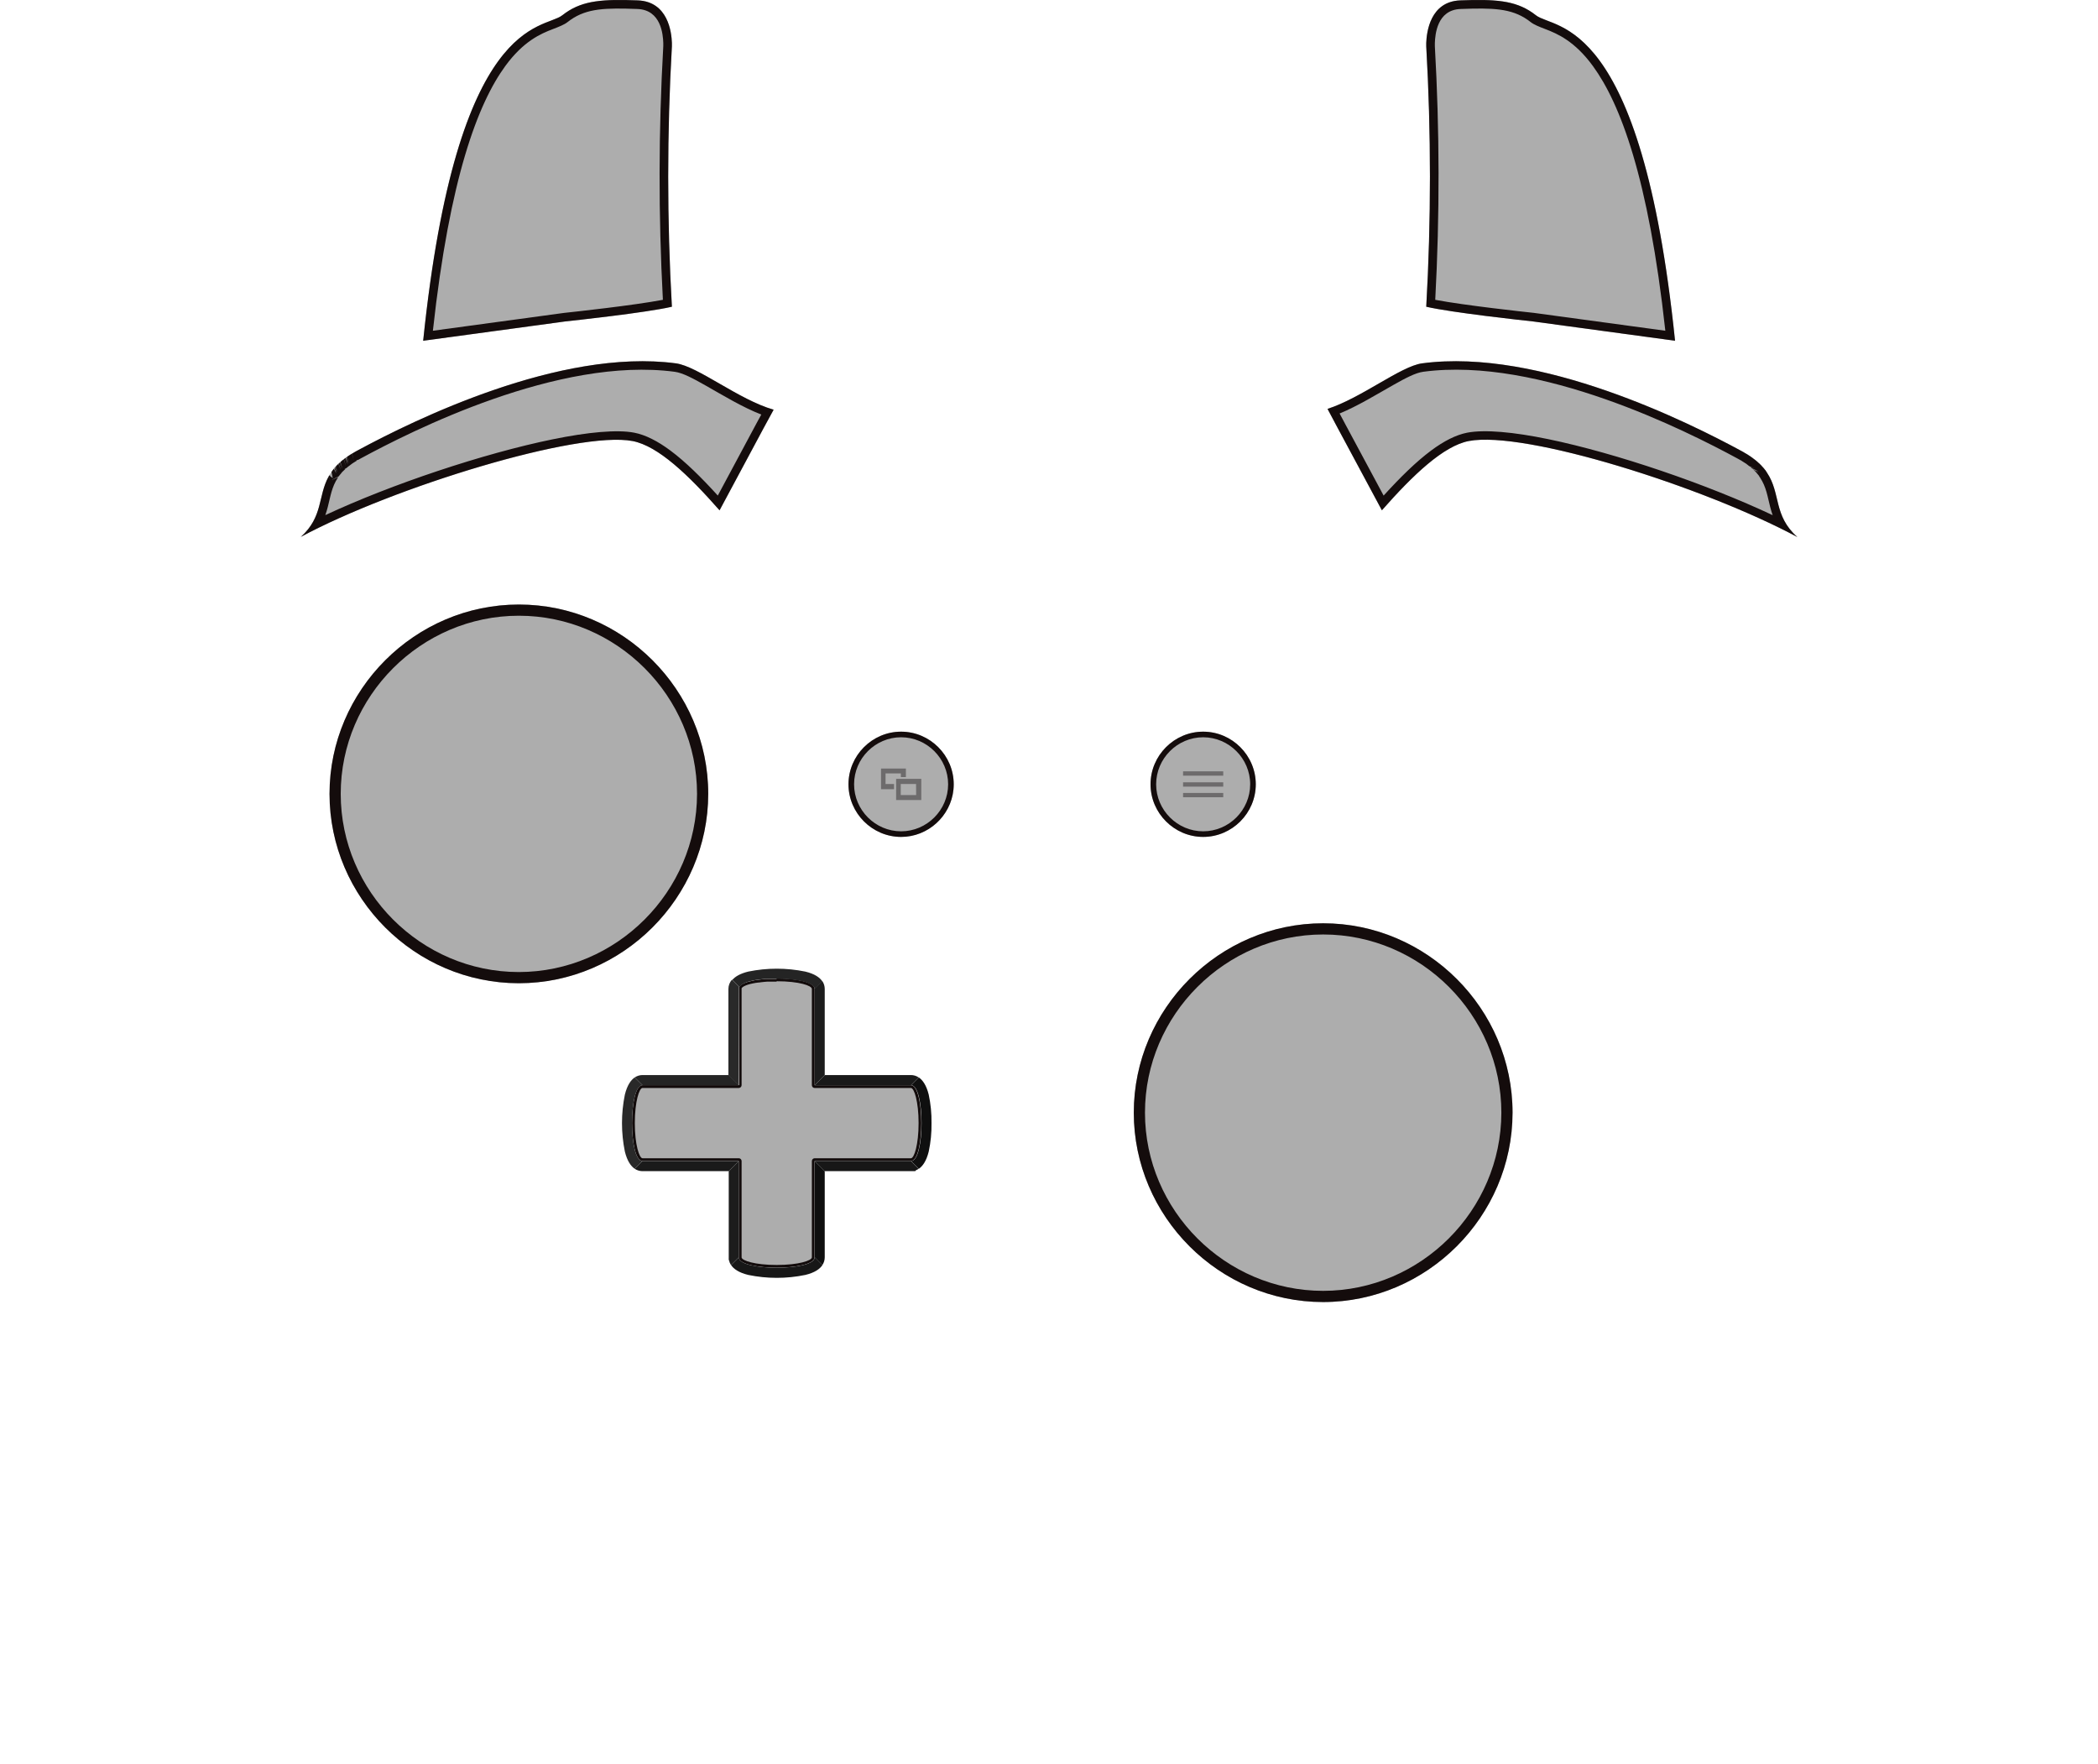 <?xml version="1.0" encoding="UTF-8" standalone="no"?>
<!DOCTYPE svg PUBLIC "-//W3C//DTD SVG 1.1//EN" "http://www.w3.org/Graphics/SVG/1.1/DTD/svg11.dtd">
<svg width="750" height="630.46" viewBox="0 0 750 630.46" version="1.1" xmlns="http://www.w3.org/2000/svg" xmlns:xlink="http://www.w3.org/1999/xlink" xml:space="preserve" xmlns:serif="http://www.serif.com/" style="fill-rule:evenodd;clip-rule:evenodd;stroke-linejoin:round;stroke-miterlimit:2;">
    <g id="Layer_1-2">
        <path d="M107.46,191.96L107.46,193.52" style="fill:none;fill-rule:nonzero;"/>
        <path d="M642.55,191.47L642.55,192.42" style="fill:none;fill-rule:nonzero;"/>
        <g id="Dpad">
            <g>
                <g>
                    <path d="M277.67,452.7C270.54,452.7 264.93,451.38 264.62,449.62C264.615,449.57 264.615,449.52 264.62,449.47L264.62,415.05C264.62,414.776 264.394,414.55 264.12,414.55L229.69,414.55C227.87,414.55 226.44,408.81 226.44,401.49C226.44,394.17 227.87,388.43 229.69,388.43L264.11,388.43C264.384,388.43 264.61,388.204 264.61,387.93L264.61,353.51C264.605,353.463 264.605,353.417 264.61,353.37L264.67,353.14L264.75,353.01C265.25,352.2 266.86,351.49 269.29,351.01L270.18,350.83C270.511,350.769 270.845,350.726 271.18,350.7L271.34,350.7L272.24,350.59L273.24,350.48L274.24,350.4L276.6,350.32L277.65,350.32C284.98,350.32 290.71,351.74 290.71,353.55L290.71,387.97C290.71,388.244 290.936,388.47 291.21,388.47L325.62,388.47C327.43,388.47 328.85,394.21 328.85,401.53C328.85,408.85 327.43,414.59 325.62,414.59L291.24,414.59C290.966,414.59 290.74,414.816 290.74,415.09L290.74,449.51C290.745,449.56 290.745,449.61 290.74,449.66C290.42,451.38 284.8,452.7 277.67,452.7Z" style="fill:rgb(8,8,8);fill-opacity:0.33;fill-rule:nonzero;"/>
                    <path d="M277.67,350.78C285.76,350.78 290.23,352.39 290.23,353.51L290.23,387.94C290.23,388.489 290.681,388.94 291.23,388.94L325.65,388.94C326.79,388.94 328.38,393.71 328.38,401.49C328.38,409.27 326.79,414.05 325.65,414.05L291.23,414.05C290.681,414.05 290.23,414.501 290.23,415.05L290.23,449.54C290.03,450.65 285.56,452.2 277.67,452.2C269.78,452.2 265.31,450.65 265.11,449.54L265.11,415.05C265.11,414.501 264.659,414.05 264.11,414.05L229.69,414.05C228.54,414.05 226.94,409.27 226.94,401.49C226.94,393.71 228.54,388.93 229.69,388.93L264.11,388.93C264.659,388.93 265.11,388.479 265.11,387.93L265.11,353.47C265.114,353.423 265.114,353.377 265.11,353.33L265.11,353.28C265.26,353.03 266.02,352.16 269.3,351.52L269.36,351.52C269.63,351.45 269.91,351.4 270.19,351.35L270.27,351.35C270.534,351.297 270.801,351.261 271.07,351.24L271.25,351.24L272.17,351.12L273.17,351.01L274.17,350.93L277.58,350.93M277.58,349.93L274.09,349.93L273.09,350.01L272.09,350.12L271.09,350.25L271.04,350.25C270.725,350.277 270.411,350.32 270.1,350.38L270.02,350.38L269.14,350.56C266.71,351.04 264.89,351.78 264.28,352.79C264.232,352.835 264.195,352.889 264.17,352.95C264.165,353.01 264.165,353.07 264.17,353.13C264.166,353.177 264.166,353.223 264.17,353.27C264.161,353.343 264.161,353.417 264.17,353.49L264.17,387.92L229.69,387.92C224.69,387.92 224.69,415.03 229.69,415.03L264.11,415.03L264.11,449.45C264.1,449.53 264.1,449.61 264.11,449.69C264.51,452.02 271.11,453.18 277.65,453.18C284.19,453.18 290.78,452.02 291.19,449.69C291.195,449.61 291.195,449.53 291.19,449.45L291.19,415.05L325.61,415.05C330.61,415.05 330.61,387.94 325.61,387.94L291.23,387.94L291.23,353.51C291.23,351.01 284.44,349.78 277.67,349.78L277.58,349.93Z" style="fill:rgb(18,11,11);fill-rule:nonzero;"/>
                </g>
                <path d="M264.11,387.94L260.51,384.31L229.69,384.31C228.7,384.316 227.734,384.612 226.91,385.16L229.69,387.94L264.11,387.94Z" style="fill:rgb(36,36,36);fill-rule:nonzero;"/>
                <path d="M229.69,387.94L226.9,385.16C225.54,386.09 224.23,387.9 223.38,391.3C222.007,398.024 222.007,404.956 223.38,411.68C224.23,415.08 225.54,416.89 226.9,417.82L229.69,415.05C224.69,415.05 224.69,387.94 229.69,387.94Z" style="fill:rgb(41,41,41);fill-rule:nonzero;"/>
                <path d="M269.2,350.52L270.09,350.34L270.16,350.34C270.47,350.275 270.784,350.232 271.1,350.21L271.16,350.21L272.16,350.08L273.16,349.97L273.21,349.97L274.21,349.89L277.68,349.89C284.45,349.89 291.25,351.12 291.25,353.62L294,350.85C293.1,349.48 291.29,348.14 287.86,347.32C281.143,345.947 274.217,345.947 267.5,347.32C264.56,348.04 262.79,349.12 261.78,350.32L264.35,352.89C265,351.74 266.77,351 269.2,350.52Z" style="fill:rgb(36,36,36);fill-rule:nonzero;"/>
                <path d="M325.65,387.94L328.41,385.16C327.594,384.611 326.633,384.316 325.65,384.31L294.84,384.31L291.23,387.94L325.65,387.94Z" style="fill:rgb(25,25,25);fill-rule:nonzero;"/>
                <path d="M291.23,353.51L291.23,387.93L294.83,384.31L294.83,353.51C294.826,352.523 294.53,351.559 293.98,350.74L291.22,353.51L291.23,353.51Z" style="fill:rgb(28,28,28);fill-rule:nonzero;"/>
                <path d="M264.11,353.51C264.106,353.437 264.106,353.363 264.11,353.29L264.11,352.97C264.141,352.91 264.178,352.853 264.22,352.8L261.65,350.23C260.834,351.15 260.385,352.34 260.39,353.57L260.39,384.37L263.99,387.99L264.11,353.51Z" style="fill:rgb(41,41,41);fill-rule:nonzero;"/>
                <path d="M325.65,415.05L291.23,415.05L294.83,418.67L327.15,418.67L327.49,418.32C327.812,418.186 328.12,418.022 328.41,417.83L325.65,415.05Z" style="fill:rgb(23,23,23);fill-rule:nonzero;"/>
                <path d="M291.23,449.47L293.99,452.24C294.537,451.42 294.829,450.456 294.83,449.47L294.83,418.67L291.23,415.05L291.23,449.47Z" style="fill:rgb(15,15,15);fill-rule:nonzero;"/>
                <path d="M332,391.3C331.16,387.9 329.82,386.09 328.45,385.16L325.69,387.93C330.69,387.93 330.69,415.05 325.69,415.05L328.46,417.83C329.82,416.9 331.16,415.08 332,411.68C332.72,408.332 333.055,404.914 333,401.49C333.051,398.067 332.715,394.648 332,391.3Z" style="fill:rgb(15,15,15);fill-rule:nonzero;"/>
                <path d="M291.21,449.71C290.81,452.04 284.21,453.2 277.67,453.2C271.13,453.2 264.54,452.04 264.13,449.71C264.126,449.63 264.126,449.55 264.13,449.47L261.34,452.24C262.27,453.61 264.09,454.95 267.51,455.77C274.226,457.157 281.154,457.157 287.87,455.77C291.3,454.95 293.11,453.61 294.01,452.24L291.26,449.47C291.23,449.54 291.23,449.62 291.21,449.71Z" style="fill:rgb(23,23,23);fill-rule:nonzero;"/>
                <path d="M264.11,449.47L264.11,415.05L260.51,418.67L260.51,450.32L260.6,450.55C260.736,451.152 260.979,451.725 261.32,452.24L264.11,449.47Z" style="fill:rgb(28,28,28);fill-rule:nonzero;"/>
                <path d="M229.69,415.05L226.9,417.82C227.728,418.368 228.697,418.664 229.69,418.67L260.51,418.67L264.11,415.05L229.69,415.05Z" style="fill:rgb(26,26,26);fill-rule:nonzero;"/>
            </g>
        </g>
        <g id="Menu_Key">
            <path d="M448.92,280.37C448.92,290.689 440.429,299.18 430.11,299.18C419.791,299.18 411.3,290.689 411.3,280.37C411.3,270.051 419.791,261.56 430.11,261.56C430.117,261.56 430.123,261.56 430.13,261.56C440.441,261.571 448.92,270.059 448.92,280.37Z" style="fill:rgb(8,8,8);fill-opacity:0.33;fill-rule:nonzero;"/>
            <path d="M448.92,280.37C448.92,290.689 440.429,299.18 430.11,299.18C419.791,299.18 411.3,290.689 411.3,280.37C411.3,270.051 419.791,261.56 430.11,261.56C430.117,261.56 430.123,261.56 430.13,261.56C440.441,261.571 448.92,270.059 448.92,280.37ZM446.92,280.37C446.92,289.592 439.332,297.18 430.11,297.18C420.888,297.18 413.3,289.592 413.3,280.37C413.3,271.148 420.888,263.56 430.11,263.56C430.116,263.56 430.122,263.56 430.128,263.56C439.343,263.57 446.92,271.155 446.92,280.37Z" style="fill:rgb(20,12,12);"/>
            <g>
                <g>
                    <rect x="422.93" y="275.74" width="14.36" height="1.55" style="fill:rgb(109,107,108);"/>
                    <rect x="422.93" y="279.66" width="14.36" height="1.55" style="fill:rgb(109,107,108);"/>
                    <rect x="422.93" y="283.47" width="14.36" height="1.53" style="fill:rgb(109,107,108);"/>
                </g>
            </g>
        </g>
        <g id="Switcher_Key">
            <path d="M340.94,280.37C340.94,290.689 332.449,299.18 322.13,299.18C311.811,299.18 303.32,290.689 303.32,280.37C303.32,270.055 311.805,261.565 322.12,261.56C322.123,261.56 322.127,261.56 322.13,261.56C332.449,261.56 340.94,270.051 340.94,280.37L340.94,280.37Z" style="fill:rgb(8,8,8);fill-opacity:0.33;fill-rule:nonzero;"/>
            <path d="M340.843,282.273C339.877,291.712 331.807,299.18 322.13,299.18C311.811,299.18 303.32,290.689 303.32,280.37C303.32,270.055 311.805,261.565 322.12,261.56C322.123,261.56 322.127,261.56 322.13,261.56C332.449,261.56 340.94,270.051 340.94,280.37L340.94,280.37C340.94,281.012 340.907,281.647 340.843,282.273L338.94,280.37C338.94,271.148 331.352,263.56 322.13,263.56C322.127,263.56 322.124,263.56 322.121,263.56C312.903,263.565 305.32,271.152 305.32,280.37C305.32,289.592 312.908,297.18 322.13,297.18C331.352,297.18 338.94,289.592 338.94,280.37L340.843,282.273Z" style="fill:rgb(20,12,12);"/>
            <g>
                <g>
                    <path d="M319.6,280.27L316.57,280.27L316.57,276.48L322.04,276.48L322.04,277.8L323.84,277.8L323.84,274.74L314.95,274.74L314.95,282.13L319.6,282.13L319.6,280.27Z" style="fill:rgb(109,107,108);fill-rule:nonzero;"/>
                    <path d="M320.35,278.43L320.35,286L329.35,286L329.35,278.42L320.35,278.43ZM327.51,284.21L322,284.21L322,280.26L327.47,280.26L327.51,284.21Z" style="fill:rgb(109,107,108);fill-rule:nonzero;"/>
                </g>
            </g>
        </g>
        <g id="Left_Stick">
            <path d="M185.47,351.49C148.344,351.479 117.8,320.926 117.8,283.8C117.8,246.666 148.356,216.11 185.49,216.11C222.624,216.11 253.18,246.666 253.18,283.8C253.136,320.925 222.595,351.457 185.47,351.49Z" style="fill:rgb(8,8,8);fill-opacity:0.33;fill-rule:nonzero;"/>
            <path d="M185.47,351.49C148.344,351.479 117.8,320.926 117.8,283.8C117.8,246.666 148.356,216.11 185.49,216.11C222.624,216.11 253.18,246.666 253.18,283.8C253.136,320.925 222.595,351.457 185.47,351.49ZM185.469,347.49C150.538,347.478 121.8,318.731 121.8,283.8C121.8,248.861 150.551,220.11 185.49,220.11C220.429,220.11 249.179,248.859 249.18,283.798C249.137,318.729 220.4,347.458 185.469,347.49L185.469,347.49Z" style="fill:rgb(20,12,12);"/>
        </g>
        <g id="Right_Stick">
            <path d="M473,465.46C435.865,465.455 405.31,434.895 405.31,397.76C405.31,360.621 435.871,330.06 473.01,330.06C510.149,330.06 540.71,360.621 540.71,397.76C540.71,397.767 540.71,397.773 540.71,397.78C540.661,434.901 510.121,465.427 473,465.46Z" style="fill:rgb(8,8,8);fill-opacity:0.33;fill-rule:nonzero;"/>
            <path d="M473,465.46C435.865,465.455 405.31,434.895 405.31,397.76C405.31,360.621 435.871,330.06 473.01,330.06C510.149,330.06 540.71,360.621 540.71,397.76C540.71,397.767 540.71,397.773 540.71,397.78C540.661,434.901 510.121,465.427 473,465.46ZM472.999,461.46C438.058,461.454 409.31,432.701 409.31,397.76C409.31,362.815 438.065,334.06 473.01,334.06C507.955,334.06 536.71,362.815 536.71,397.76L536.71,397.776C536.663,432.705 507.927,461.428 472.999,461.46Z" style="fill:rgb(20,12,12);"/>
        </g>
        <g>
            <g id="RB">
                <path d="M474.57,146.17L478.15,152.9L494,182.42C505.17,169.74 516,159.42 525.06,157.66C545.096,153.811 608.974,173.992 642.535,191.987L642.55,192L642.56,192L642.535,191.987C633.884,184.342 636.677,176.439 631.686,169L631.665,168.968C631.487,168.685 631.297,168.377 631.1,168.09L631,168C630.9,167.86 630.82,167.75 630.71,167.62L630.57,167.46L630.3,167.13C630.242,167.082 630.188,167.028 630.14,166.97C630.06,166.858 629.966,166.758 629.86,166.67L629.7,166.47L629.21,165.98C629.104,165.894 629.006,165.796 628.92,165.69L628.69,165.51C628.605,165.402 628.504,165.307 628.39,165.23L628.16,165.02C628.05,164.92 627.95,164.85 627.85,164.75L627.58,164.53L627.25,164.27C627.166,164.199 627.075,164.135 626.98,164.08C626.86,163.98 626.76,163.89 626.63,163.8C626.534,163.742 626.443,163.675 626.36,163.6L625.98,163.34L625.69,163.12C625.547,163.044 625.41,162.957 625.28,162.86L624.98,162.66C624.825,162.571 624.675,162.475 624.53,162.37C624.424,162.325 624.323,162.268 624.23,162.2C624.06,162.089 623.883,161.989 623.7,161.9L623.45,161.73C623.17,161.58 622.89,161.43 622.61,161.26C604.33,151.35 550.61,124.26 508.39,129.89C500.78,130.89 486.76,142.23 474.57,146.17ZM631.475,168.692L631.394,168.577C631.487,168.705 631.579,168.835 631.665,168.968L631.674,168.981L631.686,169C631.718,169.049 631.75,169.099 631.78,169.15L631.674,168.981L631.6,168.872C631.559,168.812 631.517,168.752 631.475,168.692Z" style="fill:rgb(8,8,8);fill-opacity:0.33;fill-rule:nonzero;"/>
                <path d="M474.57,146.17L478.15,152.9L494,182.42C505.17,169.74 516,159.42 525.06,157.66C545.096,153.811 608.974,173.992 642.535,191.987L642.55,192L642.56,192L642.535,191.987C633.884,184.342 636.677,176.439 631.686,169L631.665,168.968C631.487,168.685 631.297,168.377 631.1,168.09L631,168C630.9,167.86 630.82,167.75 630.71,167.62L630.57,167.46L630.3,167.13C630.242,167.082 630.188,167.028 630.14,166.97C630.06,166.858 629.966,166.758 629.86,166.67L629.7,166.47L629.21,165.98C629.104,165.894 629.006,165.796 628.92,165.69L628.69,165.51C628.605,165.402 628.504,165.307 628.39,165.23L628.16,165.02C628.05,164.92 627.95,164.85 627.85,164.75L627.58,164.53L627.25,164.27C627.166,164.199 627.075,164.135 626.98,164.08C626.86,163.98 626.76,163.89 626.63,163.8C626.534,163.742 626.443,163.675 626.36,163.6L625.98,163.34L625.69,163.12C625.547,163.044 625.41,162.957 625.28,162.86L624.98,162.66C624.825,162.571 624.675,162.475 624.53,162.37C624.424,162.325 624.323,162.268 624.23,162.2C624.06,162.089 623.883,161.989 623.7,161.9L623.45,161.73C623.17,161.58 622.89,161.43 622.61,161.26C604.33,151.35 550.61,124.26 508.39,129.89C500.78,130.89 486.76,142.23 474.57,146.17ZM627.732,168.817C627.789,168.886 627.853,168.95 627.922,169.008L628.028,169.095L628.035,169.099L627.154,168.217C627.041,168.119 626.933,168.015 626.831,167.909C626.831,167.909 626.825,167.906 626.825,167.906L627.03,167.977L628.288,168.83L628.522,168.942L627.239,168.048L627.03,167.977L626.685,167.743C626.549,167.65 626.427,167.539 626.323,167.411L626.119,167.268C626.119,167.268 628.16,168.057 628.16,168.057L626.117,167.267C625.973,167.136 625.846,167.038 625.715,166.909C625.715,166.909 625.669,166.89 625.669,166.89L627.234,167.444L627.111,167.374L625.398,166.67L625.461,166.709L625.236,166.579L625.036,166.413C624.999,166.382 624.969,166.35 624.934,166.321C624.732,166.19 624.54,166.044 624.36,165.885C624.36,165.885 624.276,165.853 624.276,165.853L624.48,165.916L624.262,165.8C623.984,165.652 623.717,165.483 623.465,165.294L623.476,165.298L622.994,164.999C622.83,164.913 622.672,164.816 622.524,164.714C622.477,164.684 622.427,164.658 622.377,164.633L623.019,164.944L622.016,164.407C621.711,164.243 621.407,164.079 621.101,163.896C603.051,154.115 550.296,127.365 508.788,132.9L508.786,132.901C506.017,133.264 502.354,135.223 498.199,137.563C492.223,140.93 485.403,145.142 478.884,147.814L480.828,151.469C480.828,151.469 494.625,177.165 494.625,177.165C500.48,170.718 506.217,165.062 511.619,161.047C516.141,157.685 520.482,155.456 524.484,154.679L524.487,154.678C530.753,153.474 541.139,154.435 553.543,157.003C577.809,162.025 610.083,173.045 633.694,184.165C633.346,183.171 633.059,182.176 632.8,181.182C631.879,177.651 631.454,174.116 629.179,170.714L629.176,170.712C629.165,170.693 629.153,170.674 629.141,170.655L629.77,170.997L629.538,170.859L629.127,170.634L629.474,170.822L629.121,170.625L629.105,170.601L629.104,170.601L628.939,170.364L628.965,170.377L628.951,170.356L628.921,170.339L628.95,170.354C628.836,170.172 628.718,169.985 628.596,169.807L628.695,169.86L628.667,169.836L628.529,169.765C628.481,169.698 628.445,169.644 628.392,169.581L628.399,169.585L628.29,169.465L628.289,169.464L628.29,169.465L628.078,169.209C627.981,169.113 627.889,169.012 627.802,168.907L627.732,168.817ZM630.695,170.649L630.71,170.657L630.695,170.649ZM630.789,170.526L630.973,170.651L630.973,170.649L630.791,170.523L630.789,170.526ZM630.669,170.445L630.775,170.517L630.777,170.513L630.675,170.442L630.669,170.445ZM630.352,170.23L630.571,170.379L630.571,170.369L630.327,170.199L630.352,170.23ZM630.184,170.112L630.238,170.137L630.163,170.085L630.184,170.112ZM631.633,168.923L631.78,169.15C631.75,169.099 631.718,169.049 631.686,169L631.633,168.923L631.6,168.872C631.559,168.812 631.517,168.752 631.475,168.692L631.394,168.577L631.633,168.923ZM626.323,167.411L626.3,167.384L628.69,168.547L627.239,168.048L626.323,167.411Z" style="fill:rgb(20,12,12);"/>
            </g>
            <g id="LB">
                <g>
                    <path d="M273.57,153.1L274.03,153.28L273.57,153.1Z" style="fill:rgb(26,26,26);fill-rule:nonzero;"/>
                    <path d="M118.387,168.878L118.3,169C113.318,176.414 116.071,184.275 107.55,191.919L107.4,192L107.46,192L107.55,191.919C140.758,174.069 206.599,153.896 226.15,157.67C235.28,159.43 246.06,169.75 257.23,182.43L273.08,152.85L276.56,146.46C264.09,142.91 249.47,130.92 241.62,129.89C199.38,124.26 145.69,151.35 127.4,161.26C127.13,161.43 126.85,161.57 126.58,161.73L126.33,161.89C126.144,161.978 125.963,162.079 125.79,162.19C125.702,162.26 125.604,162.318 125.5,162.36L125.05,162.66L124.76,162.84C124.628,162.942 124.487,163.032 124.34,163.11L124.08,163.31L123.68,163.58L123.05,164.06C122.964,164.112 122.884,164.172 122.81,164.24C122.692,164.34 122.568,164.433 122.44,164.52L122.22,164.71C122.1,164.82 121.99,164.9 121.87,165L121.68,165.19C121.555,165.276 121.441,165.377 121.34,165.49C121.284,165.548 121.22,165.599 121.15,165.64C121.03,165.76 120.94,165.87 120.82,165.97L120.66,166.12C120.56,166.24 120.45,166.35 120.33,166.45L120.21,166.61C120.093,166.717 119.986,166.834 119.89,166.96L119.78,167.08L119.37,167.55C119.25,167.7 119.15,167.82 119.05,167.96L119,168C118.89,168.14 118.79,168.29 118.68,168.44L118.68,168.49C118.583,168.603 118.479,168.749 118.387,168.878Z" style="fill:rgb(8,8,8);fill-opacity:0.33;fill-rule:nonzero;"/>
                    <path d="M128.532,160.651L126.264,163.625L126.327,163.854L126.313,163.868L126.248,163.647L126.264,163.625L126.263,163.619L128.53,160.652L127.4,161.26C127.13,161.43 126.85,161.57 126.58,161.73L126.33,161.89C126.168,161.967 126.011,162.052 125.859,162.147L126.263,163.619L126.246,163.641L126.248,163.647L126.087,163.858L126.085,163.851L126.246,163.641L125.815,162.175L125.79,162.19C125.702,162.26 125.604,162.318 125.5,162.36L125.05,162.66L124.76,162.84C124.628,162.942 124.487,163.032 124.34,163.11L124.08,163.31L124.037,163.339L124.634,165.442L124.615,165.459L123.921,163.417L123.696,163.569L124.251,165.8L124.226,165.824L123.505,163.714L123.05,164.06C123.007,164.086 122.965,164.114 122.925,164.144L123.611,166.4L123.605,166.406L122.86,164.198L122.81,164.24C122.692,164.34 122.568,164.433 122.44,164.52L122.22,164.71C122.1,164.82 121.99,164.9 121.87,165L121.703,165.167L122.424,167.514L122.421,167.516L121.58,165.265L121.501,165.33C121.473,165.356 121.446,165.382 121.418,165.408L121.368,165.46L122.206,167.718L122.205,167.719L121.339,165.491C121.283,165.549 121.219,165.599 121.15,165.64L121.04,165.755L121.866,168.036L120.954,165.844C120.912,165.888 120.868,165.93 120.82,165.97L120.66,166.12C120.56,166.24 120.45,166.35 120.33,166.45L120.21,166.61C120.143,166.671 120.079,166.736 120.019,166.804L120.594,168.393L120.58,168.412L119.966,166.865C119.94,166.896 119.915,166.928 119.89,166.96L119.82,167.037L120.436,168.6L120.411,168.635L119.716,167.153L119.55,167.343L120.152,169.004L120.112,169.063L119.521,167.882L119.385,167.533L119.37,167.55C119.25,167.7 119.15,167.82 119.05,167.96L119,168L118.903,168.131L119.638,169.804L119.635,169.808L118.884,168.157C118.816,168.249 118.75,168.344 118.68,168.44L118.68,168.49C118.623,168.556 118.564,168.633 118.507,168.712C118.721,169.611 118.886,170.449 118.959,170.831L118.998,170.906L118.98,170.939L118.984,170.961L118.972,170.953L118.98,170.939L118.959,170.831L118.142,169.242L118.131,169.258L118.945,170.935L118.972,170.953L118.963,170.97L118.945,170.935C118.787,170.826 118.47,170.596 118.107,170.281L117.846,169.711L117.811,169.771L118.041,170.226C117.935,170.133 117.827,170.034 117.717,169.929L117.648,170.045L117.453,170.393L118.3,172.047L117.436,170.425C113.623,177.416 115.527,184.762 107.55,191.919L107.4,192L107.46,192L107.55,191.919C140.758,174.069 206.599,153.896 226.15,157.67C235.28,159.43 246.06,169.75 257.23,182.43L273.08,152.85L276.56,146.46C264.09,142.91 249.47,130.92 241.62,129.89C200.221,124.372 147.822,150.285 128.532,160.651ZM116.303,184.145C116.652,183.143 116.941,182.141 117.201,181.139C118.116,177.617 118.548,174.093 120.829,170.7L118.3,172.047C118.3,172.047 120.86,170.659 120.86,170.659C120.86,170.659 118.387,171.925 118.387,171.925L120.872,170.642C120.908,170.591 120.944,170.53 120.983,170.486L118.68,171.537C118.68,171.537 118.744,171.487 118.854,171.399L120.919,170.352L120.952,170.34L120.958,170.333L121.137,170.242C121.227,170.12 121.306,169.997 121.396,169.883L121.675,169.528L121.53,169.731C121.58,169.66 121.632,169.598 121.689,169.528C121.702,169.512 122.076,169.083 122.076,169.083L121.995,169.12L122.036,169.068L122.133,169.022L122.255,168.863L122.267,168.858L122.415,168.673C122.571,168.537 122.718,168.391 122.856,168.237L123.137,167.964C123.275,167.855 123.408,167.735 123.533,167.606L123.573,167.564C123.552,167.587 123.485,167.646 123.412,167.697L123.277,167.739L123.517,167.451L123.821,167.341C123.979,167.209 124.121,167.101 124.279,166.956L124.266,166.961C124.426,166.848 124.582,166.729 124.733,166.603L124.766,166.583L125.703,165.87L125.774,165.843L125.714,165.861L125.857,165.752C126.115,165.611 126.361,165.45 126.595,165.272L126.649,165.254L126.601,165.267L126.667,165.218L126.74,165.195L127.014,165.013C127.181,164.926 127.347,164.824 127.505,164.712C127.548,164.687 127.592,164.664 127.637,164.642L127.324,164.713L127.583,164.514L127.775,164.45L128.133,164.351C128.399,164.194 128.673,164.052 128.941,163.89C146.992,154.115 199.703,127.377 241.217,132.91L241.221,132.911C244.088,133.287 247.899,135.355 252.219,137.798C258.407,141.297 265.461,145.616 272.15,148.186C272.15,148.186 270.399,151.402 270.399,151.402C270.394,151.411 256.601,177.153 256.601,177.153C250.753,170.712 245.034,165.061 239.635,161.048C235.11,157.686 230.758,155.455 226.727,154.678C220.614,153.498 210.152,154.471 197.576,157.045C172.955,162.082 139.94,173.091 116.303,184.145ZM118.449,171.031L118.638,171.445L118.68,171.487L118.449,171.031ZM121.219,169.265L121.235,169.259L121.439,169.096L121.334,169.134L121.219,169.265ZM121.887,169.138L121.849,169.186L121.952,169.139L121.987,169.091L121.887,169.138ZM122.107,168.854L122.034,168.949L122.109,168.919L122.173,168.83L122.107,168.854ZM122.243,168.805L122.172,168.895L122.255,168.863L122.369,168.714L122.415,168.673L122.662,168.35L122.641,168.358L122.369,168.714L122.28,168.791L122.243,168.805ZM123.264,167.542L123.063,167.806L123.081,167.8L123.283,167.536L123.264,167.542ZM123.492,167.244L123.472,167.27L123.491,167.263L123.509,167.239L123.492,167.244ZM124.335,166.142L124.338,166.151L124.336,166.14L124.335,166.142ZM124.689,165.678L124.692,165.687L124.7,165.676L124.698,165.667L124.689,165.678ZM126.362,164.035L126.554,164.687L126.555,164.686L126.373,164.022L126.362,164.035ZM125.466,164.662L125.494,164.635L126.035,163.925L126.033,163.919L125.466,164.662Z" style="fill:rgb(20,12,12);"/>
                    <path d="M273.1,152.85C273.27,152.93 273.41,153.02 273.57,153.1C273.41,153 273.27,152.93 273.1,152.85Z" style="fill-rule:nonzero;"/>
                </g>
            </g>
        </g>
        <g>
            <g>
                <path d="M548.016,114.909L598.8,121.81C586.73,5 555.82,10.76 549.08,5.47C548.68,5.15 548.28,4.85 547.87,4.57C541.45,0.09 534.3,-0.31 522,0.14C511.22,0.55 510,11.58 509.86,15.33L509.86,16.56C511.624,47.565 511.624,78.645 509.86,109.65C519.113,111.784 544.584,114.543 548.016,114.909Z" style="fill:rgb(8,8,8);fill-opacity:0.33;fill-rule:nonzero;"/>
                <path d="M548.016,114.909L598.8,121.81C586.73,5 555.82,10.76 549.08,5.47C548.68,5.15 548.28,4.85 547.87,4.57C541.45,0.09 534.3,-0.31 522,0.14C511.22,0.55 510,11.58 509.86,15.33L509.86,16.56C511.624,47.565 511.624,78.645 509.86,109.65C519.113,111.784 544.584,114.543 548.016,114.909ZM546.251,7.191C546.558,7.404 546.858,7.631 547.159,7.871L547.17,7.88C548.378,8.829 550.187,9.543 552.501,10.428C556.716,12.041 562.931,14.683 569.456,23.632C579.153,36.931 589.323,63.377 595.327,118.235C595.327,118.234 548.43,111.862 548.43,111.862L548.386,111.856C545.219,111.518 523.663,109.192 513.077,107.178C514.698,76.963 514.651,46.682 512.935,16.471C512.935,16.473 512.935,15.39 512.935,15.39C513.051,12.385 513.689,3.535 522.116,3.213C533.506,2.797 540.165,2.943 546.11,7.092L546.251,7.191Z" style="fill:rgb(20,12,12);"/>
            </g>
            <g>
                <path d="M202.21,4.57C208.62,0.09 215.77,-0.31 228,0.14C238.84,0.55 240.07,11.58 240.19,15.33L240.19,16.56C238.426,47.565 238.426,78.645 240.19,109.65C230.909,111.793 205.267,114.565 202.003,114.914L151.28,121.81C163.35,5 194.24,10.76 201,5.47C201.4,5.15 201.8,4.85 202.21,4.57Z" style="fill:rgb(8,8,8);fill-opacity:0.33;fill-rule:nonzero;"/>
                <path d="M202.21,4.57C208.62,0.09 215.77,-0.31 228,0.14C238.84,0.55 240.07,11.58 240.19,15.33L240.19,16.56C238.426,47.565 238.426,78.645 240.19,109.65C230.909,111.793 205.267,114.565 202.003,114.914L151.28,121.81C163.35,5 194.24,10.76 201,5.47C201.4,5.15 201.8,4.85 202.21,4.57ZM203.944,7.109L203.958,7.1C209.906,2.943 216.563,2.796 227.885,3.213C236.333,3.533 237.011,12.326 237.114,15.351C237.115,15.382 237.115,16.473 237.115,16.473C235.4,46.683 235.353,76.964 236.974,107.179C226.348,109.202 204.649,111.539 201.677,111.856L201.633,111.861C201.589,111.867 154.752,118.235 154.752,118.235C160.756,63.377 170.921,36.93 180.616,23.631C187.139,14.683 193.353,12.04 197.572,10.428C199.885,9.544 201.695,8.83 202.895,7.892L202.908,7.881C203.259,7.6 203.597,7.346 203.944,7.109Z" style="fill:rgb(20,12,12);"/>
            </g>
        </g>
    </g>
</svg>
